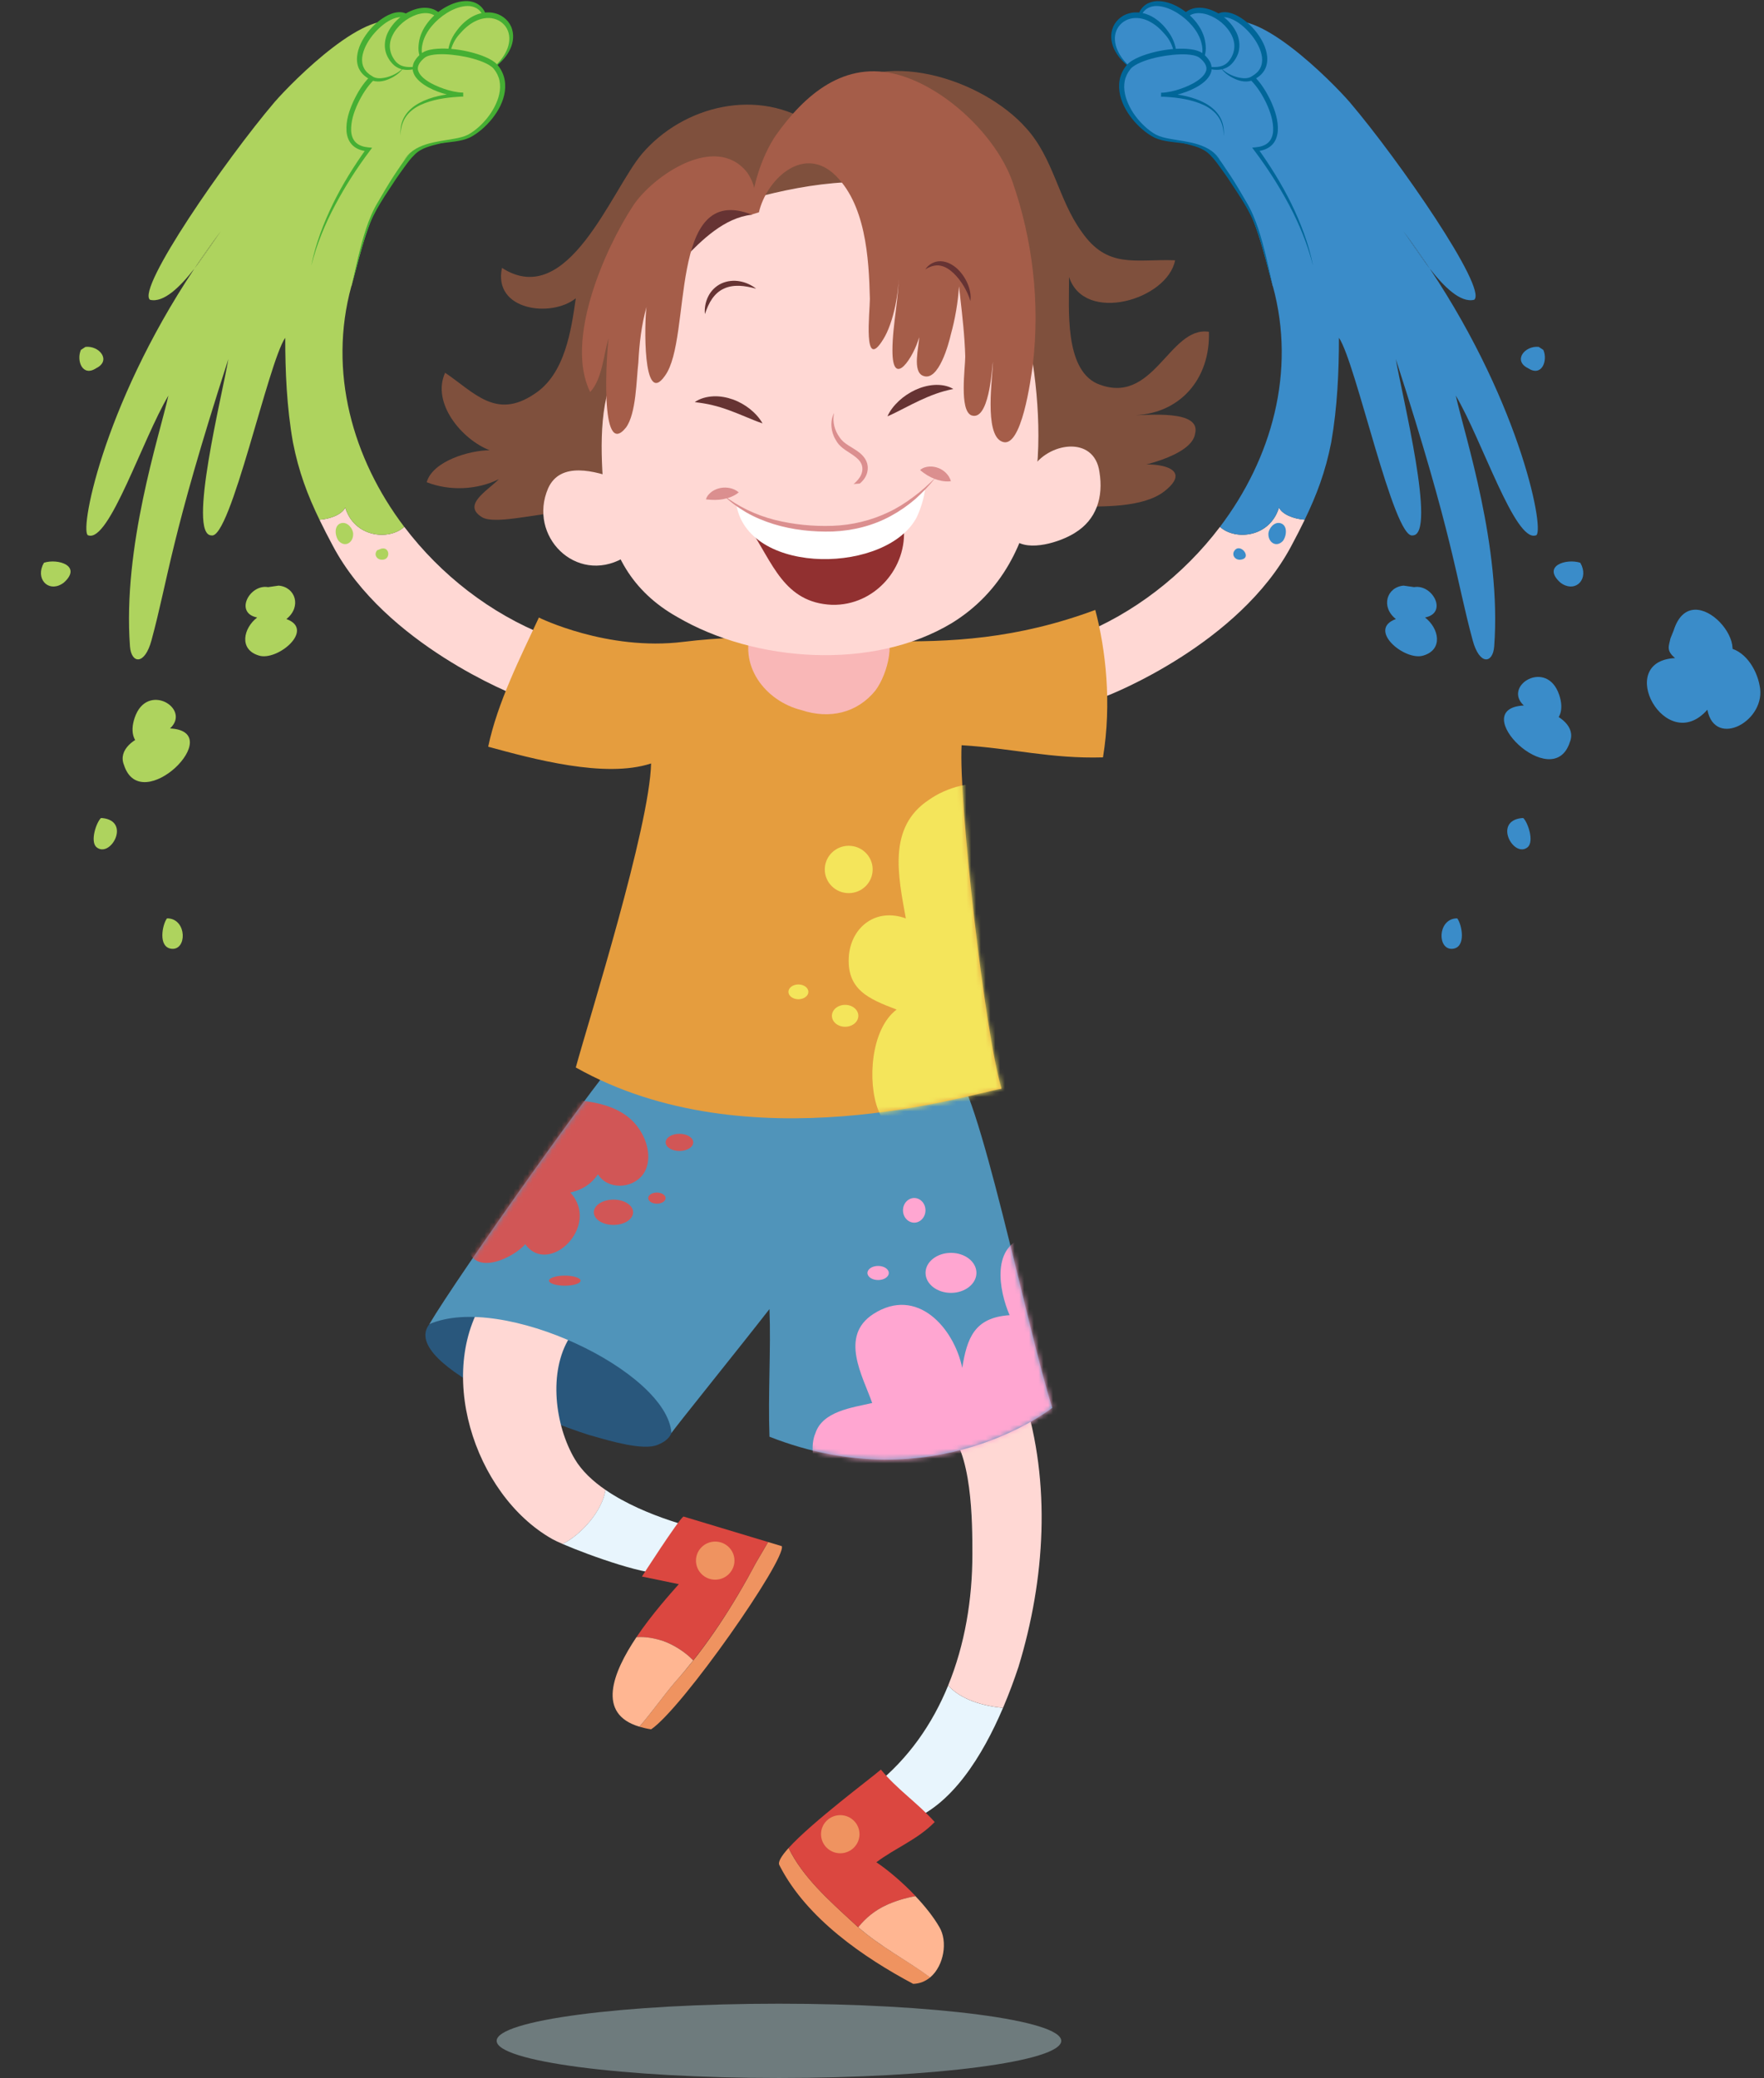 <svg width="366" height="431" viewBox="0 0 366 431" fill="none" xmlns="http://www.w3.org/2000/svg">
<rect x="0" y="0" width="366" height="431" fill="#333333" stroke="none"/>
<path d="M89.071 274.662C82.479 283.283 118.192 296.731 123.508 297.992C126.479 298.836 133.504 300.941 136.475 299.668C143.283 296.933 137.112 290.215 134.141 287.48C126.696 280.75 116.917 273.188 106.716 272.142C102.254 271.725 95.241 270.881 91.621 273.616L89.071 274.662Z" fill="#29577C"/>
<path d="M125.637 309.027C123.003 307.219 120.718 305.091 119.25 302.618C115.148 295.674 113.717 284.544 118.192 277.398C113.729 272.772 106.5 271.726 101.4 268.147C89.925 283.7 98.213 309.966 114.583 319.217C115.028 319.467 115.774 319.823 116.748 320.24C120.669 318.266 124.964 313.391 125.649 309.027H125.637Z" fill="#FFD8D4"/>
<path d="M125.637 309.027C124.952 313.39 120.657 318.266 116.736 320.239C122.329 322.665 135.224 327.243 138.123 326.173L145.989 317.35C145.989 317.35 134.045 314.805 125.637 309.027Z" fill="#E8F5FD"/>
<path d="M196.725 349.597C193.477 357.54 188.533 364.71 181.557 370.287L188.148 377.849C197.398 374.793 203.93 364.032 208.103 354.247C203.917 353.83 199.335 352.522 196.725 349.585V349.597Z" fill="#E8F5FD"/>
<path d="M212.373 289.585C207.057 291.904 201.536 293.795 196.219 296.101C201.752 300.727 201.752 315.852 201.752 322.368C201.752 331.702 200.201 341.095 196.725 349.585C199.323 352.51 203.918 353.818 208.103 354.246C209.402 351.214 210.473 348.277 211.327 345.697C216.848 327.623 218.123 307.659 212.385 289.585H212.373Z" fill="#FFD8D4"/>
<path d="M162.203 320.692L159.365 319.835C158.523 321.31 157.645 322.749 156.887 324.057C152.208 332.879 146.687 341.5 140.095 348.86C137.629 351.726 135.26 355.162 132.662 358.135C133.395 358.349 134.189 358.551 135.103 358.682C141.635 354.271 163.166 323.379 162.215 320.692H162.203Z" fill="#EF9360"/>
<path d="M159.365 319.835L141.803 314.544C140.685 315.328 133.191 326.993 133.191 326.993L140.841 328.575C139.217 330.418 135.296 334.746 132.048 339.573C133.985 339.419 136.09 339.859 137.762 340.418C139.59 341.072 142.08 342.534 143.836 344.377C148.804 338.099 153.134 331.143 156.887 324.056C157.645 322.748 158.523 321.321 159.365 319.835Z" fill="#DB4740"/>
<path d="M137.761 340.417C136.077 339.847 133.985 339.407 132.048 339.573C127.104 346.945 123.748 355.483 132.661 358.134C135.26 355.162 137.641 351.725 140.095 348.86C141.382 347.421 142.621 345.911 143.836 344.389C142.092 342.546 139.602 341.083 137.761 340.429V340.417Z" fill="#FFB692"/>
<path d="M144.401 323.688C144.401 321.512 146.193 319.74 148.395 319.74C150.596 319.74 152.388 321.512 152.388 323.688C152.388 325.864 150.596 327.647 148.395 327.647C146.193 327.647 144.401 325.876 144.401 323.688Z" fill="#EF9360"/>
<path d="M89.071 274.663C104.058 268.04 138.435 284.413 139.313 297.243C139.566 296.684 153.278 279.705 159.653 271.512C159.978 280.026 159.329 289.17 159.653 297.992C193.91 311.464 218.328 292 218.328 292C213.228 276.233 202.703 223.593 197.603 221.702C194.091 220.121 185.803 222.333 181.978 222.333C176.878 222.333 171.778 221.393 166.353 221.072C159.653 220.763 152.954 220.133 146.266 219.812C142.116 219.503 133.516 219.182 130.316 216.97C125.529 221.381 94.809 264.889 89.071 274.663Z" fill="#5094BA"/>
<mask id="mask0_24_3623" style="mask-type:luminance" maskUnits="userSpaceOnUse" x="89" y="216" width="130" height="87">
<path d="M89.071 274.663C104.058 268.04 138.435 284.413 139.313 297.243C139.566 296.684 153.278 279.705 159.653 271.512C159.978 280.026 159.329 289.17 159.653 297.992C193.91 311.464 218.328 292 218.328 292C213.228 276.233 202.703 223.593 197.603 221.702C194.091 220.121 185.803 222.333 181.978 222.333C176.878 222.333 171.778 221.393 166.353 221.072C159.653 220.763 152.954 220.133 146.266 219.812C142.116 219.503 133.516 219.182 130.316 216.97C125.529 221.381 94.809 264.889 89.071 274.663Z" fill="white"/>
</mask>
<g mask="url(#mask0_24_3623)">
<path d="M97.07 258.908C98.561 264.794 106.632 260.799 108.978 258.064C113.873 264.794 124.711 254.282 118.336 247.35C120.886 246.72 122.582 245.674 124.073 243.569C125.986 246.72 131.086 246.72 133.431 243.569C135.344 240.834 134.49 236.839 132.577 234.116C128.752 228.444 120.669 228.028 114.511 228.028L97.082 258.92L97.07 258.908Z" fill="#D15656"/>
<path d="M131.363 251.44C131.363 252.891 129.534 254.068 127.285 254.068C125.036 254.068 123.208 252.891 123.208 251.44C123.208 249.99 125.036 248.812 127.285 248.812C129.534 248.812 131.363 249.99 131.363 251.44Z" fill="#D15656"/>
<path d="M138.099 248.503C138.099 249.145 137.293 249.657 136.294 249.657C135.296 249.657 134.49 249.133 134.49 248.503C134.49 247.873 135.296 247.35 136.294 247.35C137.293 247.35 138.099 247.873 138.099 248.503Z" fill="#D15656"/>
<path d="M143.836 236.946C143.836 237.933 142.549 238.73 140.973 238.73C139.398 238.73 138.111 237.933 138.111 236.946C138.111 235.959 139.398 235.163 140.973 235.163C142.549 235.163 143.836 235.959 143.836 236.946Z" fill="#D15656"/>
<path d="M120.453 265.626C120.453 266.209 118.986 266.672 117.181 266.672C115.377 266.672 113.91 266.197 113.91 265.626C113.91 265.055 115.377 264.58 117.181 264.58C118.986 264.58 120.453 265.055 120.453 265.626Z" fill="#D15656"/>
</g>
<mask id="mask1_24_3623" style="mask-type:luminance" maskUnits="userSpaceOnUse" x="89" y="216" width="130" height="87">
<path d="M89.071 274.663C104.058 268.04 138.435 284.413 139.313 297.243C139.566 296.684 153.278 279.705 159.653 271.512C159.978 280.026 159.329 289.17 159.653 297.992C193.91 311.464 218.328 292 218.328 292C213.228 276.233 202.703 223.593 197.603 221.702C194.091 220.121 185.803 222.333 181.978 222.333C176.878 222.333 171.778 221.393 166.353 221.072C159.653 220.763 152.954 220.133 146.266 219.812C142.116 219.503 133.516 219.182 130.316 216.97C125.529 221.381 94.809 264.889 89.071 274.663Z" fill="white"/>
</mask>
<g mask="url(#mask1_24_3623)">
<path d="M170.395 305.579C168.422 303.878 168.182 299.503 169.168 297.315C170.647 292.701 176.782 291.964 180.968 291.001C179.007 285.412 174.088 277.148 181.208 272.535C190.302 266.709 197.928 275.448 199.648 283.712C200.634 277.636 202.102 273.26 209.475 272.785C207.262 267.684 205.542 258.207 213.156 256.506C219.795 254.806 219.302 266.471 220.529 270.835C222.249 276.673 227.169 283.712 227.662 289.538C228.155 295.127 213.901 300.716 208.741 302.166C201.861 304.354 195.462 307.029 188.834 308.968C183.674 310.668 179.007 309.217 174.328 308.242L170.395 305.567V305.579Z" fill="#FFA6D1"/>
<path d="M202.595 264.009C202.595 266.292 200.225 268.159 197.314 268.159C194.403 268.159 192.034 266.304 192.034 264.009C192.034 261.714 194.403 259.859 197.314 259.859C200.225 259.859 202.595 261.714 202.595 264.009Z" fill="#FFA6D1"/>
<path d="M184.408 264.033C184.408 264.841 183.421 265.495 182.194 265.495C180.968 265.495 179.981 264.841 179.981 264.033C179.981 263.224 180.968 262.57 182.194 262.57C183.421 262.57 184.408 263.224 184.408 264.033Z" fill="#FFA6D1"/>
<path d="M192.021 251.036C192.021 252.439 190.975 253.593 189.688 253.593C188.401 253.593 187.354 252.451 187.354 251.036C187.354 249.621 188.401 248.48 189.688 248.48C190.975 248.48 192.021 249.621 192.021 251.036Z" fill="#FFA6D1"/>
</g>
<path d="M55.596 121.774C51.771 121.144 48.584 127.136 53.359 128.076C50.484 130.287 49.534 134.699 53.684 135.959C57.508 137.22 65.483 130.597 59.421 128.397C62.608 125.876 61.334 121.774 57.821 121.465L55.584 121.786L55.596 121.774Z" fill="#AED35E"/>
<path d="M8.806 117.351C7.531 120.502 10.405 123.023 13.268 120.823C17.093 117.351 11.993 115.781 9.118 116.721L8.794 117.351H8.806Z" fill="#AED35E"/>
<path d="M16.78 72.583C15.818 74.794 17.105 78.254 19.968 76.364C23.155 74.782 20.605 71.631 17.73 71.952L16.768 72.583H16.78Z" fill="#AED35E"/>
<path d="M-10.235 107.041C-14.06 94.746 -29.048 112.083 -19.16 114.604C-15.973 115.234 -16.923 110.501 -21.073 110.501C-24.898 110.822 -27.448 114.913 -28.085 118.385C-29.685 125.638 -18.836 131.631 -17.248 123.426C-8.636 133.201 2.202 113.343 -10.548 112.713C-8.636 111.132 -9.273 110.192 -9.586 108.611L-10.223 107.029L-10.235 107.041Z" fill="#AED35E"/>
<path d="M30.818 152.345C27.943 152.975 24.442 155.496 25.718 158.647C29.23 169.681 47.405 151.714 35.28 151.084C39.743 146.982 30.493 141.31 27.943 148.873C25.706 155.496 32.73 156.435 31.13 152.345H30.805H30.818Z" fill="#AED35E"/>
<path d="M20.93 169.681C19.968 170.632 18.693 174.413 19.968 175.674C22.843 178.194 27.305 170.311 21.243 169.681H20.918H20.93Z" fill="#AED35E"/>
<path d="M34.642 190.489C33.68 191.75 32.73 196.482 35.605 196.791C38.792 197.1 38.792 190.798 34.967 190.489H34.642Z" fill="#AED35E"/>
<path d="M40.356 55.698C42.677 52.725 44.674 49.527 45.805 47.993C43.868 50.573 42.064 53.141 40.356 55.698Z" fill="#AED35E"/>
<path d="M83.874 109.277C80.747 112.142 73.542 111.524 71.629 105.27C70.968 106.685 68.598 107.636 66.289 107.802C67.143 109.562 68.069 111.358 69.079 113.248C79.917 133.64 106.716 144.14 107.666 144.461H107.991C109.591 140.359 111.179 135.947 113.416 131.857C101.797 127.291 91.452 119.265 83.886 109.277H83.874Z" fill="#FFD8D4"/>
<path d="M71.63 105.27C73.542 111.524 80.747 112.142 83.874 109.277C73.157 95.139 68.045 77.089 72.905 59.348C74.817 52.416 76.417 44.842 80.555 38.54C84.067 32.868 92.03 27.505 92.03 20.252L83.105 5.115C76.73 0.704 60.78 16.78 56.955 21.191C46.755 33.177 28.303 59.86 31.118 62.178C33.969 62.88 37.409 59.455 40.344 55.698C42.052 53.141 43.856 50.573 45.793 47.993C44.662 49.527 42.665 52.713 40.344 55.698C21.002 84.687 16.311 111.049 18.356 111.049C22.662 112.463 29.518 91.191 34.943 82.047C33.031 90.561 25.429 113.415 26.968 134.069C27.233 137.66 30.012 138.064 31.431 132.808C34.943 119.883 35.328 111.774 47.38 74.485C46.105 82.047 38.84 110.953 43.868 111.049C47.801 112 55.668 75.115 59.18 70.062C59.18 76.994 59.493 84.485 60.78 91.738C61.971 97.838 63.811 102.689 66.289 107.802C68.599 107.636 70.968 106.685 71.63 105.27Z" fill="#AED35E"/>
<path d="M64.617 54.937C66.53 46.423 71.317 37.91 76.417 30.978C68.129 30.347 74.504 17.732 78.017 15.532C82.479 12.69 93.004 9.86 97.466 13.32C104.166 18.992 98.85 27.03 92.475 28.921C88.012 30.181 86.629 30.026 83.754 34.117C81.517 37.268 80.747 38.552 78.835 41.703C75.96 46.114 74.697 52.167 72.917 59.337" fill="#AED35E"/>
<path d="M64.617 54.937C65.495 50.538 67.119 46.316 69.08 42.274C71.052 38.231 73.458 34.402 76.08 30.74L76.393 31.394C75.322 31.322 74.156 31.037 73.278 30.252C72.376 29.467 71.978 28.302 71.894 27.22C71.75 25.02 72.448 22.963 73.302 21.061C74.192 19.158 75.274 17.351 76.826 15.817C77.644 15.02 78.63 14.557 79.568 14.081C80.519 13.617 81.493 13.225 82.479 12.868C84.464 12.167 86.509 11.655 88.602 11.358C90.695 11.085 92.86 10.989 94.989 11.536C96.047 11.81 97.082 12.25 97.996 12.999C98.802 13.7 99.535 14.533 100.089 15.484C101.231 17.375 101.448 19.788 100.75 21.846C99.355 25.983 95.47 28.944 91.332 29.765C89.311 30.264 87.339 30.692 85.968 32.143C85.258 32.821 84.644 33.629 84.055 34.45C83.454 35.282 82.852 36.102 82.275 36.947C80.05 40.371 77.596 43.7 76.309 47.577C74.938 51.417 74.011 55.413 72.929 59.348C73.855 55.365 74.661 51.358 75.948 47.446C76.597 45.508 77.391 43.57 78.474 41.81C79.496 40.038 80.543 38.267 81.661 36.542C82.227 35.674 82.804 34.83 83.381 33.986C83.971 33.13 84.584 32.285 85.342 31.524C86.088 30.764 87.038 30.121 88.048 29.729C89.059 29.337 90.069 29.087 91.055 28.802C93.064 28.35 94.844 27.529 96.372 26.245C97.876 24.985 99.103 23.356 99.68 21.524C100.269 19.693 100.077 17.684 99.078 16.055C98.597 15.234 97.948 14.509 97.202 13.867C96.516 13.308 95.614 12.904 94.676 12.678C92.788 12.214 90.743 12.262 88.746 12.511C86.749 12.773 84.765 13.261 82.84 13.915C81.89 14.248 80.94 14.616 80.037 15.056C79.147 15.508 78.233 15.936 77.56 16.59C76.176 17.945 75.094 19.693 74.24 21.489C73.41 23.284 72.772 25.246 72.857 27.149C72.905 28.088 73.218 28.992 73.879 29.598C74.529 30.205 75.491 30.49 76.453 30.573L77.211 30.645L76.766 31.239C74.072 34.806 71.654 38.576 69.549 42.523C67.444 46.459 65.724 50.621 64.629 54.961L64.617 54.937Z" fill="#45AF33"/>
<path d="M83.754 13.95C82.792 15.532 78.967 17.422 77.055 16.162C69.08 12.059 82.792 -1.805 85.342 4.818L83.742 13.962L83.754 13.95Z" fill="#AED35E"/>
<path d="M83.754 13.95C83.454 14.509 82.984 14.973 82.479 15.365C81.962 15.757 81.409 16.09 80.807 16.352C80.218 16.613 79.58 16.828 78.895 16.887C78.221 16.946 77.475 16.887 76.838 16.483L76.874 16.506C76.02 16.102 75.202 15.484 74.685 14.616C74.144 13.76 73.999 12.713 74.084 11.762C74.264 9.824 75.214 8.124 76.333 6.661C77.475 5.21 78.883 3.938 80.615 3.094C81.481 2.701 82.479 2.392 83.562 2.583C84.091 2.69 84.62 2.951 84.993 3.344C85.366 3.736 85.619 4.188 85.775 4.652L85.823 4.782L85.799 4.889C85.174 7.921 84.524 10.954 83.754 13.95ZM83.754 13.95C84.043 10.858 84.464 7.791 84.897 4.735L84.921 4.973C84.608 4.235 84.067 3.712 83.357 3.605C82.648 3.498 81.842 3.736 81.108 4.105C79.617 4.842 78.329 6.055 77.259 7.374C76.213 8.706 75.371 10.252 75.154 11.857C75.058 12.654 75.166 13.45 75.527 14.14C75.876 14.83 76.501 15.401 77.235 15.805L77.271 15.829C77.692 16.138 78.269 16.245 78.859 16.233C79.448 16.209 80.049 16.102 80.639 15.912C81.228 15.722 81.794 15.472 82.323 15.151C82.852 14.83 83.369 14.461 83.742 13.95H83.754Z" fill="#45AF33"/>
<path d="M89.492 13.32C86.617 13.95 83.429 15.211 81.517 12.69C76.417 6.067 89.805 -2.447 92.042 5.128L89.492 13.32Z" fill="#AED35E"/>
<path d="M89.492 13.32C88.337 13.677 87.194 14.081 85.98 14.331C84.789 14.592 83.394 14.616 82.227 13.879C81.661 13.534 81.192 12.987 80.844 12.5C80.471 11.953 80.182 11.37 80.013 10.728C79.677 9.444 79.869 8.053 80.41 6.875C81.529 4.521 83.622 2.761 86.076 1.953C87.303 1.56 88.722 1.429 90.021 1.965C90.659 2.238 91.236 2.678 91.645 3.225C92.054 3.772 92.306 4.39 92.475 5.009L92.511 5.151L92.475 5.258C91.994 6.602 91.537 7.969 91.043 9.313C90.526 10.656 90.045 12 89.504 13.332L89.492 13.32ZM89.492 13.32C89.793 11.917 90.165 10.538 90.502 9.146C90.863 7.755 91.248 6.388 91.621 4.997V5.246C91.272 4.188 90.574 3.296 89.6 2.94C88.626 2.571 87.483 2.702 86.425 3.047C84.32 3.784 82.395 5.365 81.433 7.351C80.94 8.338 80.759 9.456 80.988 10.502C81.084 11.025 81.301 11.548 81.577 12.012C81.89 12.523 82.191 12.928 82.648 13.249C83.514 13.903 84.729 13.974 85.907 13.879C87.098 13.772 88.289 13.486 89.492 13.32Z" fill="#45AF33"/>
<path d="M95.867 12.381C92.992 16.162 86.304 14.592 87.254 9.23C88.205 1.976 101.604 -4.326 100.967 6.709L95.867 12.381Z" fill="#AED35E"/>
<path d="M95.867 12.38C94.171 14.747 90.274 15.377 88.024 13.165C87.483 12.618 87.11 11.905 86.942 11.156C86.761 10.407 86.809 9.598 86.906 8.885C87.11 7.351 87.796 5.936 88.71 4.735C89.624 3.522 90.779 2.499 92.078 1.703C93.377 0.918 94.844 0.312 96.432 0.228C97.226 0.181 98.056 0.3 98.79 0.668C99.535 1.025 100.137 1.631 100.51 2.321C101.243 3.724 101.268 5.27 101.135 6.709V6.78L101.087 6.816C99.283 8.623 97.563 10.49 95.855 12.369L95.867 12.38ZM95.867 12.38C97.551 10.478 99.235 8.564 100.835 6.59L100.786 6.697C100.798 5.282 100.618 3.807 99.896 2.69C99.175 1.536 97.827 1.12 96.504 1.275C95.181 1.417 93.87 1.976 92.703 2.702C91.525 3.427 90.466 4.354 89.576 5.413C88.698 6.471 87.988 7.696 87.688 9.015C87.339 10.371 87.435 11.81 88.337 12.88C89.215 13.938 90.707 14.497 92.138 14.378C93.594 14.307 94.965 13.534 95.855 12.38H95.867Z" fill="#45AF33"/>
<path d="M98.104 15.841C92.367 17.731 92.042 10.799 94.592 7.327C101.292 -2.126 111.492 6.376 102.567 13.95L98.104 15.841Z" fill="#AED35E"/>
<path d="M98.104 15.841C97.395 16.079 96.649 16.233 95.891 16.162C95.145 16.09 94.4 15.758 93.918 15.163C92.944 13.962 92.764 12.321 92.932 10.835C93.088 9.337 93.678 7.815 94.604 6.59C95.494 5.33 96.613 4.2 98.032 3.427C99.427 2.666 101.172 2.309 102.795 2.773C104.419 3.201 105.803 4.497 106.248 6.067C106.729 7.648 106.368 9.313 105.622 10.633C104.888 11.988 103.782 13.07 102.627 13.998V14.01C101.123 14.592 99.62 15.211 98.128 15.829L98.104 15.841ZM98.104 15.841C99.584 15.199 101.075 14.557 102.543 13.879H102.519C103.613 12.904 104.564 11.727 105.141 10.407C105.73 9.099 105.875 7.613 105.369 6.364C104.876 5.116 103.77 4.2 102.483 3.879C101.196 3.546 99.788 3.808 98.561 4.426C97.323 5.044 96.24 6.019 95.314 7.101C94.34 8.183 93.714 9.479 93.425 10.906C93.161 12.286 93.137 13.879 94.027 15.08C94.46 15.662 95.157 16.043 95.903 16.126C96.649 16.209 97.395 16.079 98.104 15.853V15.841Z" fill="#45AF33"/>
<path d="M83.117 28.136C82.792 21.203 90.767 19.943 95.879 19.622C96.087 19.622 96.087 19.622 95.879 19.622C92.054 19.622 82.166 15.841 87.904 11.429C90.779 9.539 100.979 11.429 102.891 13.95C106.716 18.683 101.941 25.615 97.466 28.136C93.954 30.026 86.713 28.48 83.658 33.498" fill="#AED35E"/>
<path d="M83.117 28.135C82.996 26.78 83.213 25.353 83.947 24.152C84.656 22.939 85.787 22.012 87.026 21.346C89.516 20.002 92.355 19.562 95.109 19.277L95.626 19.229L95.915 19.206H96.047H96.108C96.108 20.87 96.108 19.669 96.108 20.038H96.071C95.722 20.038 95.35 20.038 94.989 20.002C94.267 19.931 93.57 19.8 92.884 19.634C91.513 19.301 90.165 18.813 88.915 18.136C88.289 17.791 87.676 17.398 87.11 16.911C86.557 16.423 86.028 15.829 85.763 15.044C85.474 14.259 85.631 13.32 86.04 12.642C86.437 11.952 86.99 11.429 87.567 10.977H87.591L87.603 10.954C88.65 10.312 89.732 10.193 90.779 10.109C91.825 10.038 92.872 10.074 93.894 10.169C95.951 10.371 97.972 10.811 99.92 11.512C100.895 11.881 101.857 12.297 102.747 12.999C102.964 13.177 103.192 13.391 103.361 13.629C103.505 13.819 103.685 14.057 103.818 14.283C104.106 14.747 104.335 15.234 104.503 15.757C105.177 17.85 104.72 20.085 103.818 21.94C102.903 23.807 101.58 25.424 100.029 26.78C99.247 27.446 98.417 28.052 97.467 28.528C96.492 28.98 95.47 29.182 94.46 29.336C92.451 29.634 90.442 29.729 88.505 30.252C86.593 30.739 84.753 31.786 83.658 33.498C84.151 32.63 84.837 31.857 85.667 31.263C86.497 30.668 87.435 30.252 88.409 29.943C90.358 29.325 92.391 29.122 94.351 28.754C95.326 28.575 96.3 28.349 97.142 27.921C97.972 27.47 98.766 26.851 99.487 26.197C100.919 24.866 102.122 23.284 102.903 21.536C103.697 19.812 104.058 17.838 103.469 16.102C103.324 15.674 103.12 15.258 102.879 14.877C102.747 14.675 102.639 14.521 102.47 14.307C102.338 14.14 102.206 14.009 102.025 13.867C101.328 13.32 100.426 12.927 99.511 12.594C97.671 11.941 95.71 11.56 93.762 11.358C92.788 11.251 91.801 11.215 90.839 11.263C89.889 11.322 88.903 11.465 88.217 11.893L88.253 11.869C87.231 12.63 86.413 13.7 86.785 14.723C87.146 15.769 88.277 16.613 89.408 17.244C90.562 17.874 91.825 18.361 93.112 18.73C93.762 18.908 94.412 19.051 95.073 19.134C95.41 19.182 95.71 19.194 96.059 19.206H96.095C96.095 19.574 96.095 18.373 96.095 20.038H96.035H95.903H95.674L95.157 20.074C92.439 20.24 89.696 20.644 87.243 21.774C86.028 22.345 84.909 23.165 84.175 24.283C83.43 25.401 83.093 26.768 83.117 28.123V28.135Z" fill="#45AF33"/>
<path d="M293.432 121.774C297.258 121.144 300.445 127.136 295.67 128.076C298.545 130.287 299.495 134.699 295.357 135.959C291.532 137.22 283.557 130.597 289.619 128.397C286.432 125.876 287.707 121.774 291.219 121.465L293.457 121.786L293.432 121.774Z" fill="#3A8CC9"/>
<path d="M328.194 117.351C329.469 120.502 326.595 123.023 323.732 120.823C319.907 117.351 325.007 115.781 327.882 116.721L328.194 117.351Z" fill="#3A8CC9"/>
<path d="M320.22 72.583C321.182 74.794 319.907 78.254 317.032 76.364C313.845 74.782 316.395 71.631 319.269 71.953L320.22 72.583Z" fill="#3A8CC9"/>
<path d="M347.235 130.823C351.06 118.528 366.048 135.864 356.16 138.385C352.973 139.015 353.923 134.283 358.073 134.283C361.898 134.604 364.448 138.694 365.085 142.166C366.685 149.42 355.836 155.412 354.248 147.208C345.635 156.982 334.798 137.125 347.548 136.494C345.635 134.913 346.273 133.974 346.598 132.392L347.235 130.811V130.823Z" fill="#3A8CC9"/>
<path d="M320.628 147.588C323.503 148.219 327.003 150.739 325.728 153.89C322.216 164.925 304.041 146.958 316.166 146.328C311.703 142.226 320.953 136.554 323.503 144.116C325.74 150.739 318.716 151.679 320.316 147.588H320.64H320.628Z" fill="#3A8CC9"/>
<path d="M316.07 169.681C317.02 170.632 318.307 174.413 317.02 175.674C314.145 178.194 309.683 170.311 315.745 169.681H316.07Z" fill="#3A8CC9"/>
<path d="M302.357 190.49C303.32 191.75 304.27 196.483 301.407 196.792C298.22 197.101 298.22 190.799 302.045 190.49H302.357Z" fill="#3A8CC9"/>
<path d="M296.644 55.698C294.322 52.725 292.326 49.527 291.207 47.993C293.144 50.573 294.948 53.142 296.644 55.698Z" fill="#3A8CC9"/>
<path d="M253.125 109.277C256.253 112.142 263.458 111.524 265.37 105.27C266.032 106.685 268.401 107.636 270.711 107.802C269.857 109.562 268.931 111.358 267.92 113.248C257.083 133.64 230.283 144.14 229.333 144.461H229.02C227.421 140.359 225.833 135.947 223.596 131.857C235.215 127.291 245.559 119.265 253.125 109.277Z" fill="#FFD8D4"/>
<path d="M265.37 105.27C263.458 111.524 256.253 112.142 253.125 109.277C263.843 95.139 268.955 77.089 264.095 59.348C262.183 52.416 260.583 44.842 256.445 38.54C252.933 32.868 244.97 27.505 244.97 20.252L253.895 5.115C260.27 0.704 276.22 16.78 280.045 21.191C290.245 33.177 308.696 59.86 305.87 62.178C303.019 62.88 299.579 59.455 296.644 55.698C294.948 53.141 293.144 50.573 291.207 47.993C292.338 49.527 294.334 52.713 296.644 55.698C315.985 84.687 320.677 111.049 318.632 111.049C314.326 112.463 307.469 91.191 302.045 82.047C303.957 90.561 311.559 113.415 310.019 134.069C309.755 137.66 306.976 138.064 305.557 132.808C302.045 119.883 301.672 111.774 289.607 74.485C290.882 82.047 298.147 110.953 293.12 111.049C289.186 112 281.32 75.115 277.807 70.062C277.807 76.994 277.483 84.485 276.208 91.738C275.017 97.838 273.177 102.689 270.699 107.802C268.389 107.636 266.02 106.685 265.358 105.27H265.37Z" fill="#3A8CC9"/>
<path d="M272.383 54.937C270.47 46.424 265.683 37.91 260.583 30.978C268.871 30.348 262.495 17.732 258.983 15.532C254.521 12.69 243.996 9.86 239.533 13.32C232.834 18.992 238.15 27.03 244.525 28.921C248.988 30.181 250.371 30.027 253.246 34.117C255.483 37.268 256.253 38.552 258.165 41.703C261.04 46.114 262.303 52.167 264.083 59.337" fill="#3A8CC9"/>
<path d="M272.383 54.937C271.276 50.597 269.556 46.447 267.463 42.5C265.358 38.564 262.94 34.783 260.246 31.216L259.801 30.621L260.559 30.55C261.521 30.467 262.483 30.181 263.133 29.575C263.794 28.968 264.107 28.065 264.155 27.125C264.239 25.223 263.602 23.261 262.772 21.465C261.918 19.67 260.835 17.922 259.452 16.567C258.791 15.912 257.876 15.485 256.974 15.033C256.072 14.593 255.122 14.224 254.172 13.891C252.259 13.237 250.274 12.738 248.266 12.488C246.269 12.238 244.224 12.191 242.336 12.655C241.398 12.88 240.495 13.285 239.81 13.844C239.064 14.486 238.415 15.211 237.933 16.031C236.935 17.66 236.743 19.67 237.332 21.501C237.909 23.332 239.136 24.973 240.64 26.222C242.167 27.506 243.948 28.326 245.956 28.778C246.943 29.052 247.953 29.301 248.963 29.706C249.974 30.098 250.924 30.728 251.67 31.501C252.428 32.262 253.053 33.106 253.63 33.962C254.208 34.807 254.785 35.663 255.35 36.519C256.469 38.243 257.516 40.015 258.538 41.786C259.62 43.558 260.402 45.484 261.064 47.422C262.351 51.323 263.169 55.342 264.083 59.325C263 55.377 262.086 51.382 260.703 47.553C259.416 43.677 256.962 40.348 254.737 36.923C254.16 36.079 253.558 35.258 252.957 34.426C252.367 33.606 251.754 32.809 251.044 32.119C249.673 30.681 247.7 30.253 245.68 29.741C241.542 28.909 237.657 25.96 236.261 21.822C235.564 19.765 235.78 17.351 236.923 15.461C237.476 14.509 238.21 13.677 239.016 12.976C239.918 12.226 240.952 11.787 242.023 11.513C244.152 10.966 246.317 11.061 248.41 11.335C250.503 11.62 252.548 12.143 254.533 12.845C255.519 13.201 256.493 13.594 257.443 14.058C258.37 14.533 259.368 14.997 260.186 15.794C261.737 17.328 262.808 19.147 263.71 21.037C264.552 22.94 265.262 24.997 265.117 27.197C265.033 28.279 264.636 29.456 263.734 30.229C262.844 31.014 261.689 31.299 260.619 31.37L260.932 30.716C263.554 34.379 265.947 38.207 267.932 42.25C269.893 46.293 271.517 50.526 272.395 54.914L272.383 54.937Z" fill="#006699"/>
<path d="M253.246 13.95C254.196 15.532 258.033 17.422 259.946 16.162C267.92 12.06 254.208 -1.805 251.658 4.818L253.258 13.962L253.246 13.95Z" fill="#3A8CC9"/>
<path d="M253.246 13.95C253.619 14.461 254.148 14.818 254.665 15.151C255.194 15.472 255.772 15.722 256.361 15.912C256.95 16.102 257.552 16.209 258.141 16.233C258.731 16.245 259.308 16.138 259.729 15.829L259.765 15.805C260.499 15.389 261.124 14.83 261.473 14.14C261.822 13.451 261.942 12.654 261.846 11.857C261.63 10.252 260.788 8.706 259.741 7.375C258.683 6.055 257.384 4.842 255.892 4.105C255.158 3.736 254.352 3.498 253.643 3.605C252.945 3.712 252.392 4.224 252.079 4.973L252.103 4.735C252.548 7.803 252.957 10.87 253.246 13.95ZM253.246 13.95C252.476 10.942 251.826 7.922 251.201 4.889L251.177 4.782L251.225 4.652C251.381 4.188 251.634 3.724 252.007 3.344C252.38 2.951 252.909 2.69 253.438 2.583C254.521 2.392 255.519 2.702 256.385 3.094C258.117 3.938 259.525 5.21 260.667 6.661C261.786 8.124 262.736 9.812 262.917 11.762C263.001 12.713 262.844 13.76 262.315 14.616C261.798 15.484 260.98 16.102 260.126 16.506L260.162 16.483C259.513 16.875 258.767 16.947 258.105 16.887C257.432 16.828 256.794 16.625 256.193 16.352C255.603 16.078 255.038 15.757 254.521 15.365C254.016 14.973 253.546 14.509 253.246 13.95Z" fill="#006699"/>
<path d="M247.508 13.32C250.383 13.95 253.57 15.211 255.483 12.69C260.583 6.067 247.195 -2.447 244.958 5.128L247.508 13.32Z" fill="#3A8CC9"/>
<path d="M247.508 13.32C248.711 13.487 249.902 13.772 251.093 13.879C252.271 13.974 253.474 13.903 254.352 13.249C254.797 12.928 255.11 12.524 255.423 12.012C255.699 11.549 255.904 11.025 256.012 10.502C256.241 9.444 256.06 8.338 255.567 7.351C254.605 5.365 252.692 3.784 250.575 3.047C249.517 2.702 248.374 2.583 247.4 2.94C246.426 3.296 245.74 4.188 245.379 5.247V4.997C245.752 6.376 246.137 7.755 246.498 9.147C246.835 10.538 247.207 11.917 247.508 13.32ZM247.508 13.32C246.967 11.989 246.486 10.645 245.969 9.301C245.475 7.958 245.018 6.602 244.537 5.247L244.501 5.139L244.537 4.997C244.706 4.378 244.958 3.76 245.367 3.213C245.764 2.666 246.353 2.226 246.991 1.953C248.29 1.418 249.709 1.549 250.936 1.941C253.402 2.761 255.483 4.521 256.602 6.864C257.131 8.041 257.323 9.432 256.999 10.716C256.83 11.358 256.541 11.941 256.169 12.488C255.832 12.975 255.363 13.534 254.785 13.867C253.619 14.604 252.211 14.569 251.033 14.319C249.818 14.069 248.675 13.665 247.52 13.308L247.508 13.32Z" fill="#006699"/>
<path d="M241.133 12.381C244.008 16.162 250.696 14.592 249.745 9.23C248.783 1.977 235.396 -4.325 236.033 6.709L241.133 12.381Z" fill="#3A8CC9"/>
<path d="M241.133 12.38C242.023 13.522 243.394 14.295 244.85 14.378C246.281 14.497 247.773 13.95 248.651 12.88C249.565 11.81 249.649 10.371 249.3 9.015C249 7.696 248.29 6.471 247.412 5.413C246.522 4.354 245.463 3.427 244.284 2.702C243.118 1.976 241.807 1.417 240.483 1.275C239.172 1.12 237.813 1.536 237.092 2.69C236.358 3.819 236.189 5.294 236.201 6.697L236.153 6.59C237.753 8.564 239.437 10.478 241.121 12.38H241.133ZM241.133 12.38C239.413 10.502 237.693 8.623 235.901 6.828L235.865 6.792V6.721C235.732 5.282 235.744 3.736 236.49 2.333C236.863 1.643 237.464 1.037 238.21 0.68C238.956 0.323 239.786 0.193 240.568 0.24C242.167 0.323 243.623 0.93 244.922 1.715C246.209 2.523 247.376 3.534 248.29 4.747C249.204 5.948 249.89 7.363 250.094 8.897C250.19 9.61 250.238 10.419 250.058 11.168C249.878 11.917 249.517 12.63 248.976 13.177C246.714 15.389 242.817 14.759 241.133 12.392V12.38Z" fill="#006699"/>
<path d="M238.896 15.841C244.633 17.731 244.958 10.799 242.408 7.327C235.708 -2.126 225.508 6.376 234.433 13.95L238.896 15.841Z" fill="#3A8CC9"/>
<path d="M238.896 15.841C239.605 16.067 240.363 16.21 241.097 16.114C241.843 16.043 242.54 15.651 242.973 15.068C243.864 13.879 243.839 12.286 243.575 10.895C243.286 9.468 242.661 8.183 241.686 7.101C240.76 6.019 239.678 5.044 238.439 4.426C237.212 3.796 235.805 3.546 234.518 3.879C233.23 4.2 232.136 5.116 231.631 6.364C231.113 7.613 231.27 9.099 231.859 10.407C232.437 11.727 233.387 12.892 234.481 13.891H234.457C235.925 14.557 237.404 15.199 238.896 15.841ZM238.896 15.841C237.404 15.223 235.913 14.604 234.397 14.022V14.01C233.23 13.07 232.136 11.988 231.402 10.645C230.656 9.313 230.296 7.66 230.777 6.079C231.234 4.497 232.617 3.201 234.229 2.773C235.853 2.309 237.597 2.666 238.992 3.427C240.399 4.2 241.53 5.33 242.408 6.59C243.322 7.803 243.912 9.337 244.08 10.835C244.248 12.321 244.08 13.962 243.094 15.163C242.601 15.758 241.867 16.091 241.121 16.162C240.375 16.233 239.618 16.079 238.908 15.841H238.896Z" fill="#006699"/>
<path d="M253.883 28.136C254.196 21.203 246.233 19.943 241.121 19.622C240.912 19.622 240.912 19.622 241.121 19.622C244.946 19.622 254.833 15.841 249.096 11.429C246.221 9.539 236.021 11.429 234.108 13.95C230.283 18.683 235.071 25.615 239.533 28.136C243.045 30.026 250.286 28.48 253.342 33.498" fill="#3A8CC9"/>
<path d="M253.883 28.136C253.895 26.78 253.57 25.401 252.825 24.295C252.079 23.177 250.96 22.357 249.757 21.786C247.304 20.656 244.561 20.252 241.843 20.086L241.338 20.062H241.109H240.977H240.917C240.917 18.397 240.917 19.598 240.917 19.23H240.953C241.302 19.23 241.602 19.206 241.939 19.158C242.589 19.075 243.25 18.932 243.9 18.754C245.187 18.385 246.45 17.898 247.604 17.268C248.723 16.637 249.866 15.793 250.227 14.747C250.599 13.712 249.782 12.654 248.759 11.893L248.795 11.917C248.122 11.489 247.123 11.346 246.173 11.287C245.211 11.239 244.224 11.287 243.25 11.382C241.302 11.584 239.341 11.964 237.501 12.618C236.598 12.951 235.684 13.344 234.987 13.891C234.818 14.033 234.674 14.164 234.542 14.331C234.373 14.545 234.265 14.699 234.133 14.901C233.892 15.282 233.688 15.698 233.543 16.126C232.954 17.862 233.315 19.836 234.109 21.56C234.89 23.308 236.093 24.901 237.525 26.221C238.234 26.875 239.028 27.494 239.87 27.945C240.712 28.373 241.686 28.599 242.661 28.778C244.621 29.146 246.654 29.348 248.603 29.967C249.577 30.276 250.515 30.704 251.345 31.287C252.175 31.881 252.849 32.654 253.354 33.522C252.259 31.822 250.431 30.775 248.507 30.276C246.582 29.753 244.573 29.658 242.552 29.36C241.554 29.206 240.52 29.004 239.545 28.552C238.595 28.076 237.765 27.47 236.983 26.804C235.432 25.46 234.109 23.831 233.194 21.964C232.304 20.109 231.835 17.886 232.509 15.781C232.677 15.258 232.906 14.771 233.194 14.307C233.339 14.081 233.507 13.831 233.652 13.653C233.82 13.415 234.048 13.201 234.265 13.023C235.155 12.321 236.117 11.905 237.092 11.536C239.04 10.835 241.061 10.395 243.118 10.193C244.14 10.098 245.187 10.062 246.233 10.133C247.28 10.228 248.362 10.335 249.409 10.977H249.421L249.445 11.001C250.01 11.453 250.575 11.976 250.972 12.666C251.381 13.344 251.538 14.283 251.249 15.068C250.972 15.853 250.455 16.447 249.902 16.935C249.349 17.422 248.735 17.815 248.098 18.159C246.835 18.837 245.499 19.325 244.128 19.658C243.443 19.824 242.745 19.955 242.023 20.026C241.674 20.062 241.29 20.074 240.941 20.062H240.905C240.905 19.693 240.905 20.894 240.905 19.23H240.965H241.097L241.386 19.253L241.903 19.301C244.657 19.586 247.484 20.026 249.986 21.37C251.213 22.036 252.344 22.963 253.065 24.176C253.799 25.377 254.016 26.816 253.895 28.159L253.883 28.136Z" fill="#006699"/>
<path d="M111.816 128.076C107.991 136.269 103.204 145.733 101.292 154.877C110.541 157.398 125.529 161.5 135.091 158.349C134.767 171.595 122.329 211.001 119.466 221.405C155.239 241.583 201.752 226.768 207.803 225.816C204.29 214.152 198.878 166.233 199.515 154.568C210.04 155.198 218.015 157.41 228.852 157.089C230.693 145.84 229.418 134.711 227.253 126.506C194.728 138.587 171.585 129.431 141.779 133.129C125.95 135.091 111.804 128.088 111.804 128.088L111.816 128.076Z" fill="#E59D3E"/>
<mask id="mask2_24_3623" style="mask-type:luminance" maskUnits="userSpaceOnUse" x="101" y="126" width="129" height="106">
<path d="M111.816 128.076C107.991 136.269 103.204 145.733 101.292 154.877C110.541 157.398 125.529 161.5 135.091 158.349C134.767 171.595 122.329 211.001 119.466 221.405C155.239 241.583 201.752 226.768 207.803 225.816C204.29 214.152 198.878 166.233 199.515 154.568C210.04 155.198 218.015 157.41 228.852 157.089C230.693 145.84 229.418 134.711 227.253 126.506C194.728 138.587 171.585 129.431 141.779 133.129C125.95 135.091 111.804 128.088 111.804 128.088L111.816 128.076Z" fill="white"/>
</mask>
<g mask="url(#mask2_24_3623)">
<path d="M206.131 163.379C202.306 161.489 196.243 163.379 192.731 165.9C184.119 171.572 186.356 181.667 187.944 190.49C181.881 188.278 176.781 192.071 176.144 198.052C175.506 205.306 180.294 207.196 186.031 209.396C180.606 213.498 179.969 224.533 182.206 230.204C185.394 238.397 194.644 238.397 202.294 238.397C212.818 238.076 218.243 232.725 221.106 222.63C222.381 217.589 226.206 203.712 222.706 198.992C222.068 198.04 222.393 198.682 221.431 198.361L206.131 163.367V163.379Z" fill="#F4E55B"/>
<path d="M171.128 180.336C171.128 177.625 173.353 175.425 176.096 175.425C178.838 175.425 181.063 177.625 181.063 180.336C181.063 183.047 178.838 185.246 176.096 185.246C173.353 185.246 171.128 183.047 171.128 180.336Z" fill="#F4E55B"/>
<path d="M178.093 210.692C178.093 211.941 176.866 212.963 175.35 212.963C173.835 212.963 172.608 211.953 172.608 210.692C172.608 209.432 173.835 208.421 175.35 208.421C176.866 208.421 178.093 209.432 178.093 210.692Z" fill="#F4E55B"/>
<path d="M167.724 205.722C167.724 206.566 166.798 207.256 165.655 207.256C164.512 207.256 163.586 206.566 163.586 205.722C163.586 204.878 164.512 204.188 165.655 204.188C166.798 204.188 167.724 204.878 167.724 205.722Z" fill="#F4E55B"/>
</g>
<path d="M156.141 129.966C152.954 137.85 158.691 145.412 166.341 147.303C172.079 149.193 177.828 147.933 181.653 143.201C184.203 139.729 186.116 132.487 182.928 129.015L156.141 129.954V129.966Z" fill="#F9B7B7"/>
<path d="M168.903 25.936C157.416 18.052 141.791 21.833 133.179 31.928C126.804 39.491 117.867 64.401 104.154 55.567C102.242 64.39 114.355 65.971 119.467 61.869C118.516 68.492 117.229 77.636 110.854 81.726C102.879 87.089 98.417 81.405 92.355 77.315C89.48 83.617 95.867 91.191 101.604 93.391C97.455 93.391 89.805 95.602 88.53 100.014C93.317 101.904 99.055 101.595 103.517 99.384C100.967 101.904 95.867 104.746 100.005 107.267C101.917 108.527 108.292 107.267 110.842 106.946C119.767 105.686 128.38 102.844 137.629 102.844C146.242 102.844 154.216 103.165 162.191 104.425C169.841 105.686 178.778 103.474 186.428 103.474C198.866 103.474 210.978 105.365 223.416 105.055C228.516 105.055 237.128 105.376 241.59 101.904C249.24 95.912 235.853 95.281 231.703 97.493C235.528 97.172 247.328 94.651 247.965 89.93C249.24 84.889 238.078 86.149 234.566 86.149C244.766 86.149 251.153 78.587 250.828 68.813C242.541 67.552 239.353 84.58 227.553 79.526C220.854 76.375 221.816 64.08 221.816 57.457C225.003 67.231 242.228 62.19 243.816 53.985C235.528 53.676 229.791 55.876 224.366 47.992C219.579 41.369 218.628 32.856 212.891 26.554C203.966 16.471 182.591 9.217 171.429 20.252C169.829 21.833 168.554 23.094 168.242 25.293L168.879 25.924L168.903 25.936Z" fill="#7F503D"/>
<path d="M128.187 99.384C123.508 97.707 116.279 95.603 113.729 101.274C109.471 111.155 119.467 121.239 129.246 115.781C130.521 115.151 131.375 113.89 132.65 113.046L128.187 99.384Z" fill="#FFD8D4"/>
<path d="M214.082 97.279C217.269 91.809 227.048 90.133 228.119 97.909C228.973 103.165 227.481 107.79 223.019 110.525C220.048 112.416 213.456 114.52 210.473 111.999C210.257 111.785 210.257 111.583 210.052 111.583L214.094 97.291L214.082 97.279Z" fill="#FFD8D4"/>
<path d="M127.333 77.743C123.929 85.305 124.783 96.031 125.421 104.009C126.479 114.521 131.158 122.713 140.516 127.969C156.67 137.422 181.124 139.11 197.495 129.229C218.328 116.411 217.269 88.243 212.807 67.018C209.836 53.772 202.811 43.688 189.424 39.277C178.153 35.71 162.636 39.063 151.787 42.428C140.733 46.209 132.866 55.46 130.316 67.018L127.345 77.731L127.333 77.743Z" fill="#FFD8D4"/>
<path d="M144.137 83.415C145.255 82.618 146.639 82.273 148.022 82.202C149.405 82.142 150.788 82.404 152.075 82.856C153.362 83.32 154.541 83.997 155.588 84.818C156.622 85.662 157.548 86.625 158.21 87.814C156.911 87.386 155.756 86.875 154.613 86.411C153.471 85.936 152.364 85.484 151.245 85.079C150.127 84.675 149.02 84.318 147.853 84.045C146.687 83.748 145.496 83.569 144.137 83.403V83.415Z" fill="#663333"/>
<path d="M184.131 86.352C184.684 85.103 185.538 84.069 186.512 83.153C187.487 82.249 188.617 81.488 189.844 80.906C191.071 80.335 192.418 79.943 193.802 79.847C195.173 79.764 196.616 79.966 197.795 80.68C196.448 80.953 195.293 81.274 194.162 81.679C193.032 82.083 191.949 82.547 190.867 83.046C189.784 83.557 188.702 84.092 187.607 84.663C186.5 85.222 185.394 85.817 184.131 86.352Z" fill="#663333"/>
<path d="M156.009 44.533C150.271 45.163 145.592 49.788 141.767 53.784C140.492 48.944 142.405 42.226 147.288 39.907C151.546 38.017 155.792 39.491 156.213 44.105L155.997 44.521L156.009 44.533Z" fill="#663333"/>
<path d="M156.033 44.533C138.387 37.601 143.704 70.169 137.966 77.945C133.287 84.675 133.708 66.602 134.141 63.653C133.083 67.434 132.65 71.215 132.445 75.21C132.024 78.79 132.024 85.722 129.895 88.659C124.362 95.591 125.854 73.106 126.275 70.169C125.216 73.534 125 78.576 122.45 81.31C117.133 70.585 125.433 51.679 131.375 42.642C135.416 36.542 148.383 27.506 154.974 35.71C156.033 37.184 156.887 39.277 156.67 41.382L156.033 44.533Z" fill="#A55D49"/>
<path d="M157.464 44.033C158.955 37.517 166.245 30.24 172.836 35.912C179.644 42.012 180.282 53.569 180.486 61.976C180.486 64.711 178.995 77.315 183.253 70.383C185.382 67.018 186.657 60.3 186.44 56.304C186.645 61.346 185.165 67.232 185.165 72.701C185.165 80.894 189.628 73.962 190.698 69.967C190.698 71.857 189.207 77.113 191.552 77.957C194.74 79.217 196.869 71.227 197.29 69.336C198.998 63.236 199.84 55.044 198.144 48.956C198.36 57.148 200.056 65.769 200.273 73.962C200.273 76.269 198.998 85.103 201.548 86.15C205.156 87.41 205.794 76.899 206.01 75.008C206.01 77.945 204.098 90.145 207.923 91.607C211.964 93.284 213.877 78.575 214.298 75.638C215.789 62.82 214.298 49.788 210.04 37.6C206.636 28.147 196.219 18.266 186.44 15.531C175.17 12.38 166.882 19.729 160.928 28.136C157.957 32.547 155.828 39.277 155.828 44.533L157.464 44.033Z" fill="#A55D49"/>
<path d="M146.254 65.127C146.145 63.914 146.362 62.654 146.927 61.512C147.48 60.359 148.455 59.372 149.67 58.801C150.884 58.242 152.256 58.112 153.507 58.349C154.77 58.575 155.912 59.122 156.887 59.871C155.696 59.574 154.541 59.313 153.398 59.277C152.268 59.241 151.149 59.408 150.187 59.871C149.2 60.311 148.383 61.06 147.745 61.976C147.108 62.892 146.65 63.974 146.266 65.127H146.254Z" fill="#663333"/>
<path d="M201.319 62.392C200.995 61.25 200.489 60.228 199.912 59.265C199.323 58.313 198.637 57.41 197.843 56.661C197.061 55.912 196.135 55.305 195.125 55.103C194.102 54.901 192.996 55.234 191.973 55.876C192.623 54.889 193.85 54.116 195.221 54.187C196.58 54.235 197.771 54.96 198.685 55.805C199.587 56.684 200.285 57.719 200.766 58.849C201.235 59.966 201.512 61.203 201.343 62.392H201.319Z" fill="#663333"/>
<path d="M173.041 85.722C172.403 87.612 172.824 89.717 174.099 91.394C175.374 93.284 178.778 93.914 179.416 96.435C180.053 99.372 176.649 101.477 174.316 102.107" fill="#FFD8D4"/>
<path d="M173.041 85.722C172.68 87.529 173.185 89.313 174.184 90.68C175.086 92.131 176.806 92.69 178.357 93.914C179.115 94.533 179.837 95.412 180.005 96.506C180.174 97.565 179.837 98.659 179.211 99.443C177.972 101.025 176.12 101.822 174.304 102.119C175.976 101.393 177.527 100.323 178.43 98.932C178.851 98.231 179.043 97.446 178.875 96.709C178.73 95.995 178.237 95.353 177.576 94.842C176.926 94.307 176.144 93.855 175.362 93.32C174.977 93.046 174.592 92.749 174.232 92.38C174.063 92.214 173.871 91.988 173.738 91.786C173.63 91.608 173.474 91.394 173.366 91.179C172.367 89.515 172.199 87.374 173.017 85.722H173.041Z" fill="#DB8F8F"/>
<path d="M155.612 109.681C160.291 116.613 162.624 125.02 172.62 125.448C181.545 125.662 188.353 117.671 187.499 109.265C179.632 114.734 167.941 114.734 159.22 111.571L155.6 109.681H155.612Z" fill="#913030"/>
<path d="M152.845 105.056C155.816 119.562 184.311 118.932 190.265 107.16C191.12 105.27 191.757 103.165 191.961 101.274C183.241 112.202 163.262 110.941 152.629 104.425L152.845 105.056Z" fill="white"/>
<path d="M149.874 102.535C155.612 107.576 162.841 109.467 170.503 109.681C180.499 109.895 187.932 106.007 194.103 99.063" fill="#FFD8D4"/>
<path d="M149.874 102.535C153.098 105.056 156.815 106.827 160.724 107.826C164.633 108.801 168.723 109.205 172.74 109.063C176.758 108.92 180.739 107.969 184.36 106.233C186.176 105.377 187.896 104.295 189.508 103.07C191.144 101.881 192.647 100.49 194.103 99.063C192.852 100.668 191.42 102.154 189.893 103.522C188.329 104.865 186.621 106.054 184.793 107.041C181.136 109.039 176.962 110.073 172.8 110.24C168.627 110.359 164.465 109.919 160.483 108.694C158.499 108.076 156.574 107.279 154.782 106.245C153.002 105.198 151.33 103.974 149.886 102.523L149.874 102.535Z" fill="#DB8F8F"/>
<path d="M146.47 103.593C148.383 102.333 150.933 102.119 153.278 102.119L146.47 103.593Z" fill="#FFD8D4"/>
<path d="M146.47 103.593C146.663 102.868 147.192 102.333 147.733 101.94C148.286 101.56 148.912 101.322 149.549 101.203C150.187 101.084 150.824 101.108 151.45 101.239C152.075 101.381 152.689 101.619 153.278 102.119C152.689 102.618 152.124 102.88 151.57 103.106C151.017 103.32 150.488 103.45 149.97 103.546C149.441 103.641 148.924 103.676 148.371 103.688C147.793 103.688 147.252 103.664 146.47 103.581V103.593Z" fill="#DB8F8F"/>
<path d="M190.903 97.493C193.236 97.493 195.365 98.539 197.278 99.8L190.903 97.493Z" fill="#FFD8D4"/>
<path d="M190.903 97.493C191.456 96.994 192.166 96.816 192.815 96.768C193.477 96.732 194.127 96.851 194.716 97.077C195.305 97.303 195.835 97.66 196.28 98.1C196.713 98.552 197.098 99.075 197.29 99.812C196.532 99.907 195.931 99.836 195.365 99.741C194.812 99.634 194.307 99.479 193.826 99.289C193.345 99.099 192.9 98.873 192.431 98.599C191.949 98.302 191.504 98.005 190.915 97.505L190.903 97.493Z" fill="#DB8F8F"/>
<path d="M70.812 108.504C69.224 108.908 69.477 111.191 70.283 112.214C71.63 113.617 73.278 112.535 73.278 110.799C73.278 109.645 72.111 108.219 70.872 108.492C70.848 108.492 70.836 108.492 70.812 108.504Z" fill="#AED35E"/>
<path d="M78.246 114.152C77.56 114.925 78.053 115.995 79.124 116.09C81.289 116.28 80.892 112.892 78.727 113.95L78.234 114.14L78.246 114.152Z" fill="#AED35E"/>
<path d="M265.635 108.504C267.223 108.908 266.97 111.191 266.164 112.214C264.817 113.617 263.169 112.535 263.169 110.799C263.169 109.645 264.336 108.219 265.575 108.492C265.599 108.492 265.611 108.492 265.635 108.504Z" fill="#3A8CC9"/>
<path d="M258.081 114.259C258.671 114.925 258.767 115.959 257.335 116.09C256.253 116.185 255.483 115.103 256.133 114.2C256.698 113.403 257.576 113.7 258.081 114.259Z" fill="#3A8CC9"/>
<g style="mix-blend-mode:multiply" opacity="0.4">
<path d="M220.192 423.295C220.192 427.552 193.97 431 161.614 431C129.258 431 103.048 427.552 103.048 423.295C103.048 419.038 129.27 415.59 161.614 415.59C193.958 415.59 220.192 419.038 220.192 423.295Z" fill="#C5E5EA"/>
</g>
<path d="M163.622 383.295C162.119 384.948 161.313 386.268 161.734 386.898L161.89 387.207C167.471 397.92 179.115 405.97 189.471 411.476C190.854 411.44 192.033 410.929 192.996 410.132C187.643 406.184 181.833 403.378 176.914 398.681C172.126 394.27 166.509 389.3 163.622 383.295Z" fill="#EF9360"/>
<path d="M181.809 386.268C185.791 383.271 190.421 381.535 193.934 377.909C190.421 373.973 186.115 371.131 182.771 367.029C180.703 368.836 168.482 377.921 163.622 383.295C166.509 389.3 172.126 394.27 176.914 398.682C177.299 399.05 177.695 399.383 178.092 399.728C179.644 397.778 181.581 396.185 183.986 395.102C185.574 394.389 187.703 393.676 189.964 393.271C187.354 390.513 184.359 387.956 181.833 386.256L181.809 386.268Z" fill="#DB4740"/>
<path d="M178.081 399.74C182.735 403.818 188.052 406.506 192.984 410.144C195.87 407.73 196.688 402.629 194.884 399.668C193.705 397.623 191.937 395.388 189.94 393.283C187.691 393.676 185.55 394.389 183.962 395.114C181.557 396.208 179.62 397.79 178.068 399.74H178.081Z" fill="#FFB692"/>
<path d="M170.346 380.43C170.346 378.254 172.139 376.482 174.34 376.482C176.541 376.482 178.333 378.254 178.333 380.43C178.333 382.606 176.541 384.389 174.34 384.389C172.139 384.389 170.346 382.617 170.346 380.43Z" fill="#EF9360"/>
</svg>
